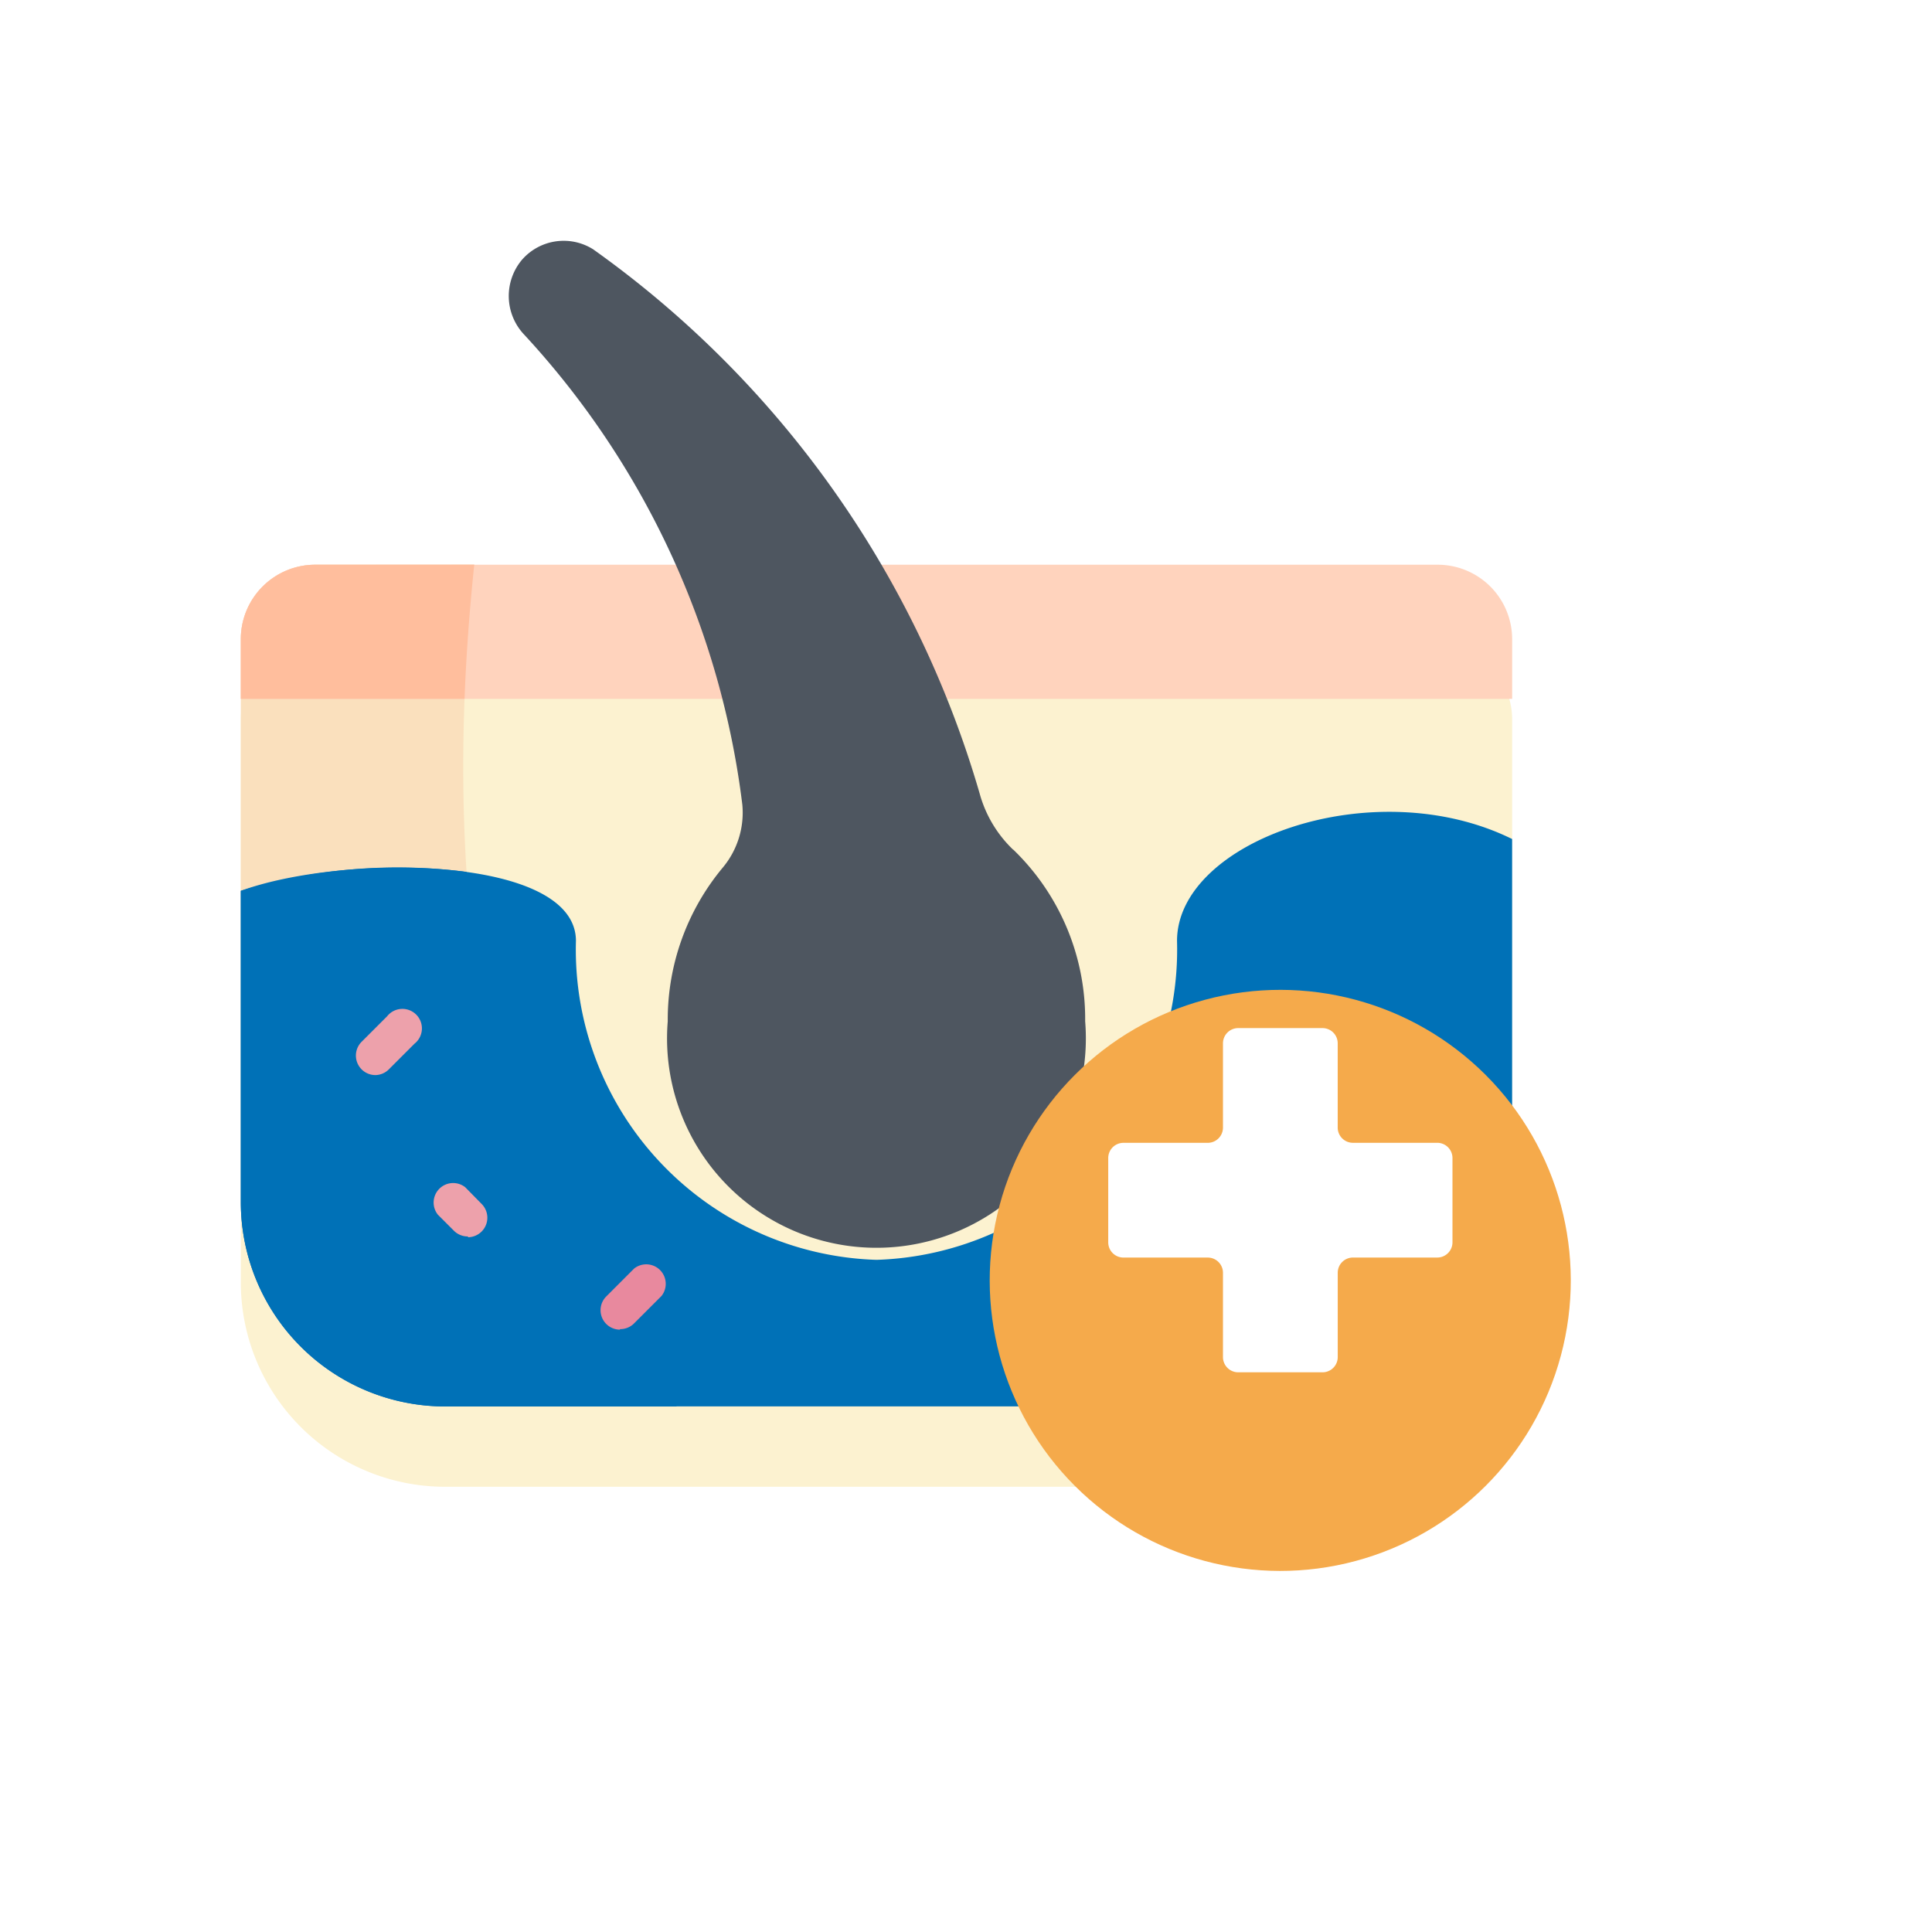 <svg xmlns="http://www.w3.org/2000/svg" xmlns:xlink="http://www.w3.org/1999/xlink" width="72.203" height="72.209" viewBox="0 0 72.203 72.209"><defs><style>.a{fill:#fcf2d0;}.b{fill:#fae0bd;}.c{fill:#ffd3bd;}.d{fill:#ffbe9d;}.e{fill:#0071b7;}.f{fill:#eda1ab;}.g{fill:#e8899e;}.h{fill:#4e5660;}.i{fill:#f5aa4b;}.j{fill:#fff;}.k{filter:url(#e);}.l{filter:url(#c);}.m{filter:url(#a);}</style><filter id="a" x="0" y="15.105" width="65.512" height="49.463" filterUnits="userSpaceOnUse"><feOffset dy="3" input="SourceAlpha"/><feGaussianBlur stdDeviation="3" result="b"/><feFlood flood-opacity="0.161"/><feComposite operator="in" in2="b"/><feComposite in="SourceGraphic"/></filter><filter id="c" x="10.013" y="0" width="39.566" height="55.655" filterUnits="userSpaceOnUse"><feOffset dy="3" input="SourceAlpha"/><feGaussianBlur stdDeviation="3" result="d"/><feFlood flood-opacity="0.161"/><feComposite operator="in" in2="d"/><feComposite in="SourceGraphic"/></filter><filter id="e" x="23.493" y="23.499" width="48.71" height="48.71" filterUnits="userSpaceOnUse"><feOffset dy="3" input="SourceAlpha"/><feGaussianBlur stdDeviation="3" result="f"/><feFlood flood-opacity="0.161"/><feComposite operator="in" in2="f"/><feComposite in="SourceGraphic"/></filter></defs><g transform="translate(9 6.001)"><g class="m" transform="matrix(1, 0, 0, 1, -9, -6)"><path class="a" d="M39.873,187.033H7.638A7.638,7.638,0,0,1,0,179.391V158.351a2.781,2.781,0,0,1,2.781-2.781h41.95a2.781,2.781,0,0,1,2.781,2.781v21.039a7.638,7.638,0,0,1-7.638,7.638Z" transform="translate(9 -134.47)"/></g><path class="b" d="M2.781,155.572A2.781,2.781,0,0,0,0,158.354v21.039a7.638,7.638,0,0,0,7.638,7.638H16.3c-5.923-4.43-9.188-16.136-7.578-31.463Z" transform="translate(0 -140.468)"/><path class="c" d="M47.519,160.584H0v-2.233a2.782,2.782,0,0,1,2.781-2.781h41.95a2.782,2.782,0,0,1,2.781,2.781v2.233Z" transform="translate(0 -140.466)"/><path class="d" d="M0,158.351v2.233H8.361q.092-2.433.363-5.014H2.784A2.781,2.781,0,0,0,0,158.351Z" transform="translate(0 -140.466)"/><path class="e" d="M34.988,255.576a11.6,11.6,0,0,1-11.232,11.919,11.6,11.6,0,0,1-11.232-11.919c0-3.218-8.734-3.257-12.523-1.872v11.638a7.638,7.638,0,0,0,7.638,7.63H39.873a7.638,7.638,0,0,0,7.638-7.638V251.768C42.33,249.212,34.988,251.846,34.988,255.576Z" transform="translate(0 -226.413)"/><path class="e" d="M8.435,272.322A20.055,20.055,0,0,0,0,273.029v11.638A7.638,7.638,0,0,0,7.638,292.3H16.3C11.962,289.062,9.051,281.924,8.435,272.322Z" transform="translate(0 -245.738)"/><g transform="translate(4.3 31.702)"><path class="f" d="M44.993,329.667a.729.729,0,0,1-.514-1.243l.954-.954a.729.729,0,1,1,1.024,1.024l-.954.954a.725.725,0,0,1-.51.219Z" transform="translate(-44.266 -327.192)"/><path class="f" d="M74.845,394.712a.727.727,0,0,1-.514-.2l-.615-.615a.729.729,0,0,1,1.024-1.024l.614.625a.729.729,0,0,1-.514,1.243Z" transform="translate(-70.653 -386.206)"/><path class="g" d="M139.217,426.761a.727.727,0,0,1-.514-1.243l1.04-1.041a.729.729,0,0,1,1.024,1.024l-1.04,1.04a.727.727,0,0,1-.514.2Z" transform="translate(-129.344 -414.772)"/></g><g class="l" transform="matrix(1, 0, 0, 1, -9, -6)"><path class="h" d="M121.982,22.752a4.576,4.576,0,0,1-1.251-2.1A37.919,37.919,0,0,0,106.287.316,2.067,2.067,0,0,0,103.634.7a2.1,2.1,0,0,0,.086,2.816,31.526,31.526,0,0,1,8.142,17.551,3.2,3.2,0,0,1-.739,2.366,8.879,8.879,0,0,0-2.048,5.735,7.826,7.826,0,1,0,15.6,0,8.791,8.791,0,0,0-2.689-6.419Z" transform="translate(-84.12 6)"/></g><g class="k" transform="matrix(1, 0, 0, 1, -9, -6)"><circle class="i" cx="10.858" cy="10.858" r="10.858" transform="translate(32.49 44.85) rotate(-45)"/></g><path class="j" d="M342.49,337.635v-3.15a.569.569,0,0,0-.569-.569h-3.15a.57.57,0,0,0-.569.569v3.15a.569.569,0,0,1-.569.569h-3.15a.569.569,0,0,0-.569.569v3.15a.569.569,0,0,0,.569.569h3.15a.569.569,0,0,1,.569.569v3.15a.57.57,0,0,0,.57.569h3.15a.569.569,0,0,0,.569-.569V343.06a.569.569,0,0,1,.569-.569h3.15a.569.569,0,0,0,.569-.569v-3.15a.569.569,0,0,0-.569-.569h-3.146a.569.569,0,0,1-.574-.567Z" transform="translate(-301.497 -301.495)"/></g></svg>
